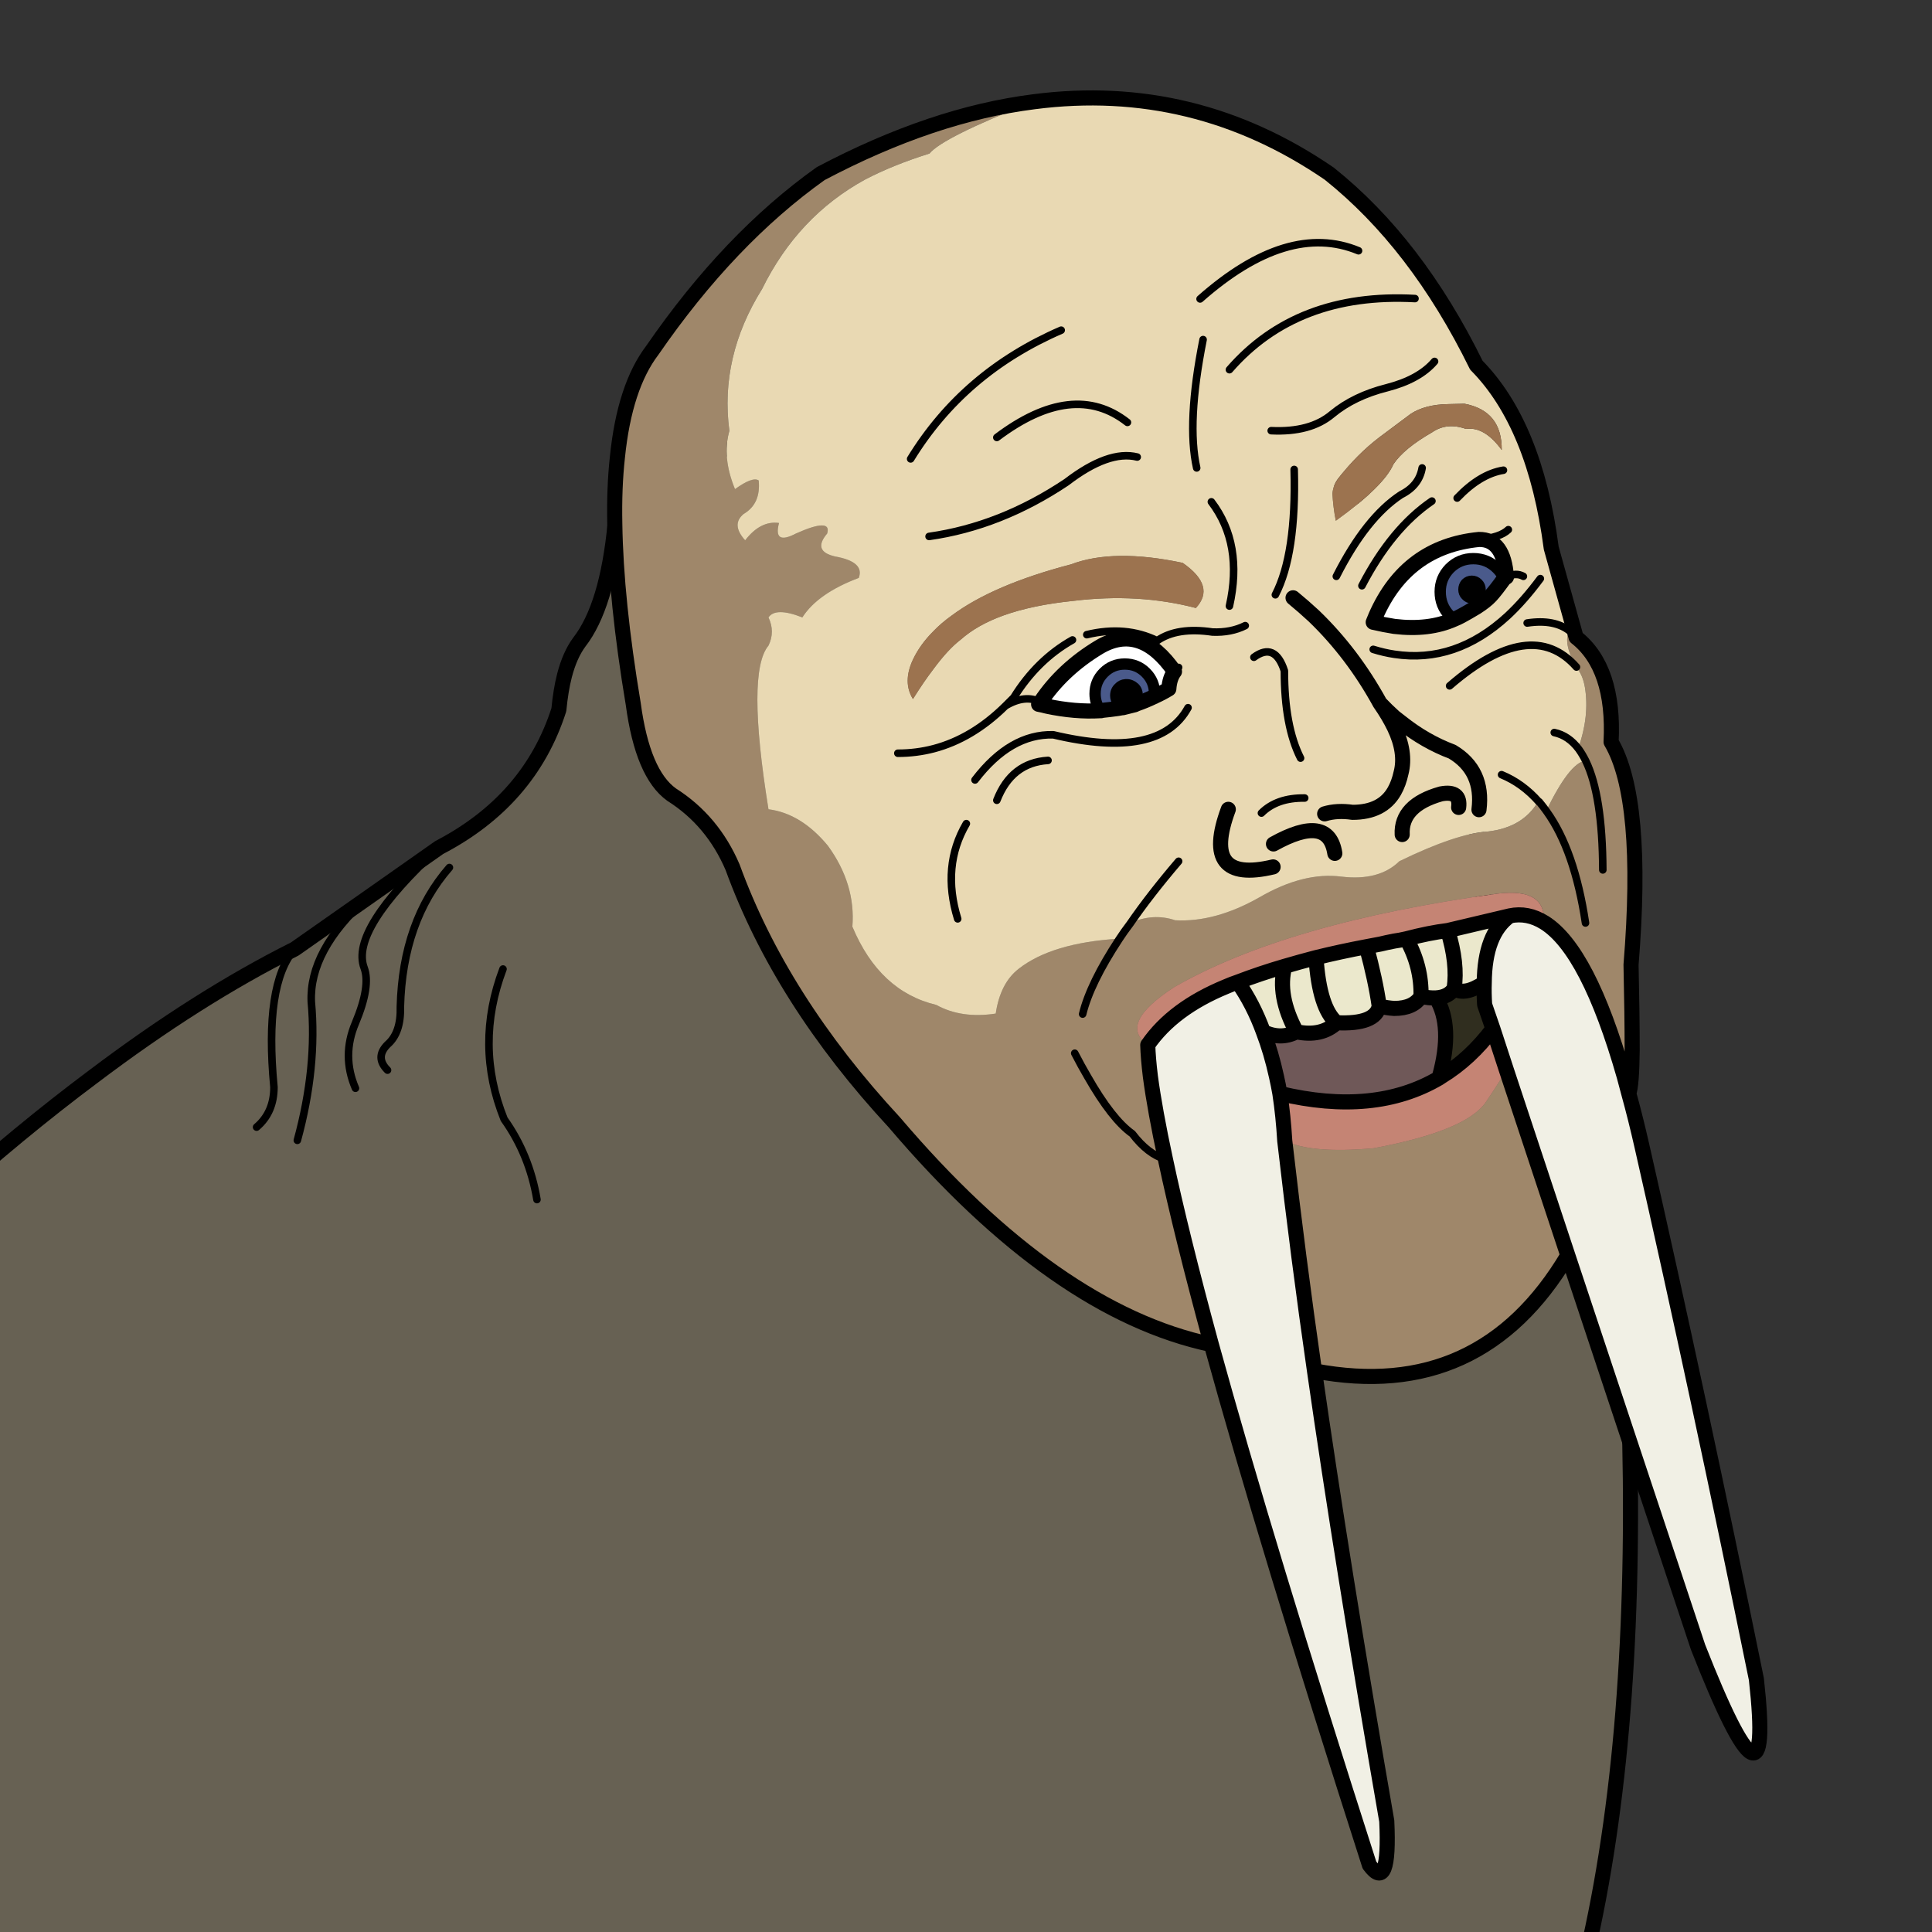
<svg xmlns="http://www.w3.org/2000/svg" version="1.1" xmlns:xlink="http://www.w3.org/1999/xlink" preserveAspectRatio="none" x="0px" y="0px" width="256px" height="256px" viewBox="0 0 256 256">
<rect x="0" y="0" width="256" height="256" fill="#333333" stroke="none"/>
<defs>
<g id="Layer1_0_FILL">
<path fill="#676153" stroke="none" d="
M 195.75 98.25
Q 195.75 80.95 183.45 68.7 171.8 57 155.45 56.5
L 155.1 56.45
Q 85.75 53.5 81.5 69.45 80.45 80.35 76.75 85.1 75.5 86.8 74.8 89.5 74.3 91.45 74.05 94.05 70.2 106.05 58.2 112.3 46.35 123.2 48.25 128.25 49.15 130.65 47.1 135.55 45.25 139.9 47.1 144.2 45.25 139.9 47.1 135.55 49.15 130.65 48.25 128.25 46.35 123.2 58.2 112.3
L 48.6 119.05
Q 40.95 125.95 41.25 132.75 42.05 141.4 39.4 151.1 42.05 141.4 41.25 132.75 40.95 125.95 48.6 119.05
L 39.05 125.75
Q 35 130.4 36.3 144.05 36.3 147.4 34 149.35 36.3 147.4 36.3 144.05 35 130.4 39.05 125.75 26.25 132.15 12.3 142.7 2.6 149.95 -7.7 159.2
L -7.7 260.9 209.8 260.9
Q 216.85 232.1 215.95 190.85 212.8 155.2 203.6 138.85 194.45 122.45 195.65 101.7 195.75 100 195.75 98.25
M 53.05 133.4
Q 53.15 136.85 51.35 138.4 49.65 140.1 51.35 141.8 49.65 140.1 51.35 138.4 53.15 136.85 53.05 133.4 53.35 122.05 59.55 114.95 53.35 122.05 53.05 133.4
M 66.65 128.4
Q 62.85 138.45 66.8 148.3 70.15 153 71.15 158.95 70.15 153 66.8 148.3 62.85 138.45 66.65 128.4 Z"/>
</g>

<g id="Layer0_0_FILL">
<path fill="#9F876A" stroke="none" d="
M 214.5 82.4
Q 214.15 81.95 213.7 81.6 212.8 83.05 214.55 86.35 215.45 87.35 215.75 89.05 216.4 92.9 214.85 97.25 215.35 97.95 215.8 98.85 218 103.4 218.05 113.3 218 103.4 215.8 98.85 213.7 99.15 210.6 105.55 214.3 110.7 215.75 120.35 214.3 110.7 210.6 105.55 210.1 104.85 209.6 104.25 209.593 104.261 209.55 104.25 207.535 107.702 202.9 108.25 198.7 108.5 191.1 112.2 188.4 114.85 183.4 114.25 178.35 113.6 172.5 117 166.6 120.35 161.3 120.05 158.35 119.05 155.25 120.45 154.45 121.5 153.8 122.5 149.95 128.35 148.95 132.45 149.95 128.35 153.8 122.5 144.9 123.05 140.5 126.5 138.05 128.4 137.45 132.45 132.9 133.15 129.55 131.3 122 129.5 118.4 120.9 118.85 115.25 115.15 110.15 111.6 105.85 107.25 105.3 104.3 87.05 107.25 83.55 108.15 81.7 107.25 79.8 108.2 78.4 111.75 79.8 113.8 76.6 119.25 74.55 120.05 72.4 116.1 71.7 113.05 71 115.05 68.65 115.7 66.5 110.9 68.65 107.85 70.25 108.65 67.25 106.2 66.9 104.15 69.55 102.25 67.45 103.95 66.05 106.25 64.7 105.95 61.6 105.15 61.05 102.8 62.75 101.05 58.5 102.05 55 100.75 45.2 106.4 36.15 111.15 26.5 120.1 21.6 123.85 19.65 128.65 18.15 130.4 16 142.5 11.25 129 12.95 114.15 20.8 102 29.45 91.8 44.25 88.1 49.1 87.15 58.45 86.7 62.5 86.8 67.35 86.95 77.5 89.25 91.25 90.5 100.55 94.35 103.3 99.8 106.75 102.45 112.95 108.85 130.55 123.95 146.85 145.3 171.95 166.05 176.35 162.05 161.65 159.95 151.75 157.6 151.05 155.55 148.35 152.85 146.45 149.6 140.75 148.75 139.3 147.9 137.65 148.75 139.3 149.6 140.75 152.85 146.45 155.55 148.35 157.6 151.05 159.95 151.75 158.55 145.25 157.95 140.75 157.65 138.3 157.6 136.55 153.7 133.8 161.15 128.95 176.1 120.35 204.2 116.5 210.6 115.75 210.3 120.3 216.1 123.95 220.9 140.75 221.2 141.85 221.5 143 221.9 141.9 221.95 137.25 221.95 132.55 221.8 125.9 223.6 103.85 219.15 96.3 219.65 86.45 214.5 82.4
M 205.25 139.9
Q 205.2 140.35 202.6 144.2 200 148.05 187.65 150.35 179.25 151.1 175.8 149.3 177.6 164.95 179.75 179.85 201.8 184.05 213.4 164.5
L 205.25 139.9 Z"/>

<path fill="#E9D9B3" stroke="none" d="
M 201.25 46.25
Q 193.3 30.05 181.7 20.8 163.75 8.5 142.5 11.25 130.4 16 128.65 18.15 123.85 19.65 120.1 21.6 111.15 26.5 106.4 36.15 100.75 45.2 102.05 55 101.05 58.5 102.8 62.75 105.15 61.05 105.95 61.6 106.25 64.7 103.95 66.05 102.25 67.45 104.15 69.55 106.2 66.9 108.65 67.25 107.85 70.25 110.9 68.65 115.7 66.5 115.05 68.65 113.05 71 116.1 71.7 120.05 72.4 119.25 74.55 113.8 76.6 111.75 79.8 108.2 78.4 107.25 79.8 108.15 81.7 107.25 83.55 104.3 87.05 107.25 105.3 111.6 105.85 115.15 110.15 118.85 115.25 118.4 120.9 122 129.5 129.55 131.3 132.9 133.15 137.45 132.45 138.05 128.4 140.5 126.5 144.9 123.05 153.8 122.5 154.45 121.5 155.25 120.45 157.9 116.6 161.7 112.15 157.9 116.6 155.25 120.45 158.35 119.05 161.3 120.05 166.6 120.35 172.5 117 178.35 113.6 183.4 114.25 188.4 114.85 191.1 112.2 198.7 108.5 202.9 108.25 207.535 107.702 209.55 104.25 207.4 101.8 204.6 100.65 207.4 101.8 209.55 104.25 209.593 104.261 209.6 104.25 210.1 104.85 210.6 105.55 213.7 99.15 215.8 98.85 215.35 97.95 214.85 97.25 213.5 95.45 211.6 95.05 213.5 95.45 214.85 97.25 216.4 92.9 215.75 89.05 215.45 87.35 214.55 86.35 208.5 79.5 197.7 88.85 208.5 79.5 214.55 86.35 212.8 83.05 213.7 81.6 211.65 79.95 208 80.5 211.65 79.95 213.7 81.6 214.15 81.95 214.5 82.4
L 211.2 70.55
Q 209.05 54.15 201.25 46.25
M 168.45 46.85
Q 177.4 36.55 193.1 37.4 177.4 36.55 168.45 46.85
M 189.35 49.25
Q 193.65 48.15 195.7 45.75 193.65 48.15 189.35 49.25 185 50.35 182.1 52.75 179.2 55.2 174 54.95 179.2 55.2 182.1 52.75 185 50.35 189.35 49.25
M 185.6 31.05
Q 176.2 27.15 164.55 37.45 176.2 27.15 185.6 31.05
M 192.6 52.75
Q 194.5 51.5 197.6 51.45 199.6 51.4 199.75 51.4 204.75 52.35 204.7 57.55 202.4 54.4 199.95 54.75 197.4 53.85 195.45 55.2 191.7 57.35 190.3 59.45 189.05 62.35 182.65 66.95 182.3 65.2 182.2 63.35 182.3 62.2 183 61.3 185.5 58.1 188.45 55.85
L 192.6 52.75
M 191.25 63.45
Q 193.65 62.25 194.05 59.9 193.65 62.25 191.25 63.45 186.6 66.5 182.65 74.3 186.6 66.5 191.25 63.45
M 175.75 86.85
Q 174.5 83 171.7 85.05 174.5 83 175.75 86.85 175.75 94.2 177.9 98.45 175.75 94.2 175.75 86.85
M 166.2 81.7
Q 168.65 81.8 170.55 80.85 168.65 81.8 166.2 81.7 161.5 81 158.85 82.85 154.65 80.8 149.5 82.05 154.65 80.8 158.85 82.85 161.5 81 166.2 81.7
M 176.9 77.15
Q 178.3 78.3 179.65 79.55 184.8 84.5 188.45 91.15 189.35 92.1 190.35 93 190.75 93.3 191.25 93.7 194.45 96.25 198.05 97.6 202.25 100.1 201.6 105.3 202.25 100.1 198.05 97.6 194.45 96.25 191.25 93.7 190.75 93.3 190.35 93 189.35 92.1 188.45 91.15 189.6 92.8 190.35 94.35 191.95 97.7 191.25 100.4 190.95 101.8 190.35 102.85 188.75 105.65 184.8 105.65 182.75 105.35 181.1 105.85 182.75 105.35 184.8 105.65 188.75 105.65 190.35 102.85 190.95 101.8 191.25 100.4 191.95 97.7 190.35 94.35 189.6 92.8 188.45 91.15 184.8 84.5 179.65 79.55 178.3 78.3 176.9 77.15
M 199.25 79.55
Q 198.8 79.8 198.3 80 194.95 81.5 190.35 80.95 189.05 80.75 187.55 80.4 187.75 79.95 187.9 79.55 191.95 70.35 201.6 69.4 204.4 69.15 205.5 68.1 204.4 69.15 201.6 69.4 204.9 69.35 205.25 74.4 206.5 73.75 207.5 74.3 206.5 73.75 205.25 74.4 205.1 74.5 204.95 74.6 203.8 76.2 203.15 76.9 202.5 77.6 201.25 78.4 200 79.15 199.25 79.55
M 187.55 84
Q 189 84.45 190.35 84.65 198.5 85.9 205.4 79.55 207.6 77.5 209.75 74.6 207.6 77.5 205.4 79.55 198.5 85.9 190.35 84.65 189 84.45 187.55 84
M 162.3 72.55
Q 166.75 75.65 164.05 78.55 156.4 76.55 147.8 77.6 142.35 78.15 138.45 79.55 135 80.8 132.8 82.75 131.1 84.05 129.15 86.7 127.85 88.4 126.45 90.65 125.05 88.4 126.45 85.4 127.4 83.4 129.15 81.65 130.2 80.55 131.6 79.55 137.1 75.45 147.45 72.75 153.1 70.6 162.3 72.55
M 168.45 78.25
Q 170.3 70 166.05 64.4 170.3 70 168.45 78.25
M 174.55 76.75
Q 177.35 71.35 177.05 60.1 177.35 71.35 174.55 76.75
M 186.05 75.55
Q 190 67.95 195.35 64.3 190 67.95 186.05 75.55
M 164.1 59.9
Q 162.75 53.9 164.95 42.85 162.75 53.9 164.1 59.9
M 198.7 63.9
Q 201.75 60.7 204.85 60.2 201.75 60.7 198.7 63.9
M 172.7 105.75
Q 174.75 103.7 178.45 103.75 174.75 103.7 172.7 105.75
M 168.3 105.25
Q 164.6 115.2 174.25 112.9 164.6 115.2 168.3 105.25
M 156.2 58.45
Q 152.4 57.5 146.8 61.8 138.05 67.65 128.55 69 138.05 67.65 146.8 61.8 152.4 57.5 156.2 58.45
M 124.4 97.8
Q 126.85 97.8 129.15 97.2 134.3 95.85 138.7 91.5 139.25 90.95 139.8 90.4 142.9 85.4 147.6 82.75 142.9 85.4 139.8 90.4 139.25 90.95 138.7 91.5 141.3 89.95 143.35 91 146.25 86.65 151.15 83.7 156.65 80.45 161.15 86.95 161.35 86.65 161.7 86.4 161.35 86.65 161.15 86.95 160.5 87.8 160.4 89.25 159.5 89.8 158.5 90.25 158.45 90.3 158.4 90.3 157.25 90.85 156.1 91.25
L 156.05 91.25
Q 156 91.3 155.9 91.35 155.05 91.55 154.3 91.75 154.25 91.75 154.2 91.75 153.9 91.8 153.65 91.85 152.6 92 151.6 92.1 151.45 92.1 151.4 92.15 151.35 92.15 151.3 92.15 147.95 92.35 144.2 91.55 143.65 91.4 143.1 91.3 143.2 91.15 143.35 91 141.3 89.95 138.7 91.5 134.3 95.85 129.15 97.2 126.85 97.8 124.4 97.8
M 137.55 55.85
Q 147.7 48.2 154.9 53.85 147.7 48.2 137.55 55.85
M 146.1 41.6
Q 133.15 47.2 126.1 58.7 133.15 47.2 146.1 41.6
M 133.5 107.15
Q 130.2 112.8 132.35 119.8 130.2 112.8 133.5 107.15
M 134.65 101.35
Q 139.35 95.2 145.05 95.35 159.15 98.7 162.95 91.75 159.15 98.7 145.05 95.35 139.35 95.2 134.65 101.35
M 144.35 98.75
Q 139.5 99.05 137.55 104.05 139.5 99.05 144.35 98.75
M 196.55 103.2
Q 199.2 102.7 198.9 105 199.2 102.7 196.55 103.2 191.206 104.708 191.4 108.6 191.206 104.708 196.55 103.2
M 174.3 109.85
Q 181.614 105.777 182.45 111.1 181.614 105.777 174.3 109.85 Z"/>

<path fill="#000000" stroke="none" d="
M 154.8 88.45
Q 154.7 88.45 154.65 88.45 154 88.5 153.6 88.95 153.1 89.4 153.1 90.15 153.1 90.7 153.45 91.15 153.5 91.25 153.6 91.35 153.7 91.4 153.8 91.5 154 91.65 154.3 91.75 155.05 91.55 155.9 91.35 156 91.3 156.05 91.25
L 156.1 91.25
Q 156.2 91.1 156.25 90.9 156.4 90.65 156.45 90.35 156.45 90.25 156.45 90.15 156.45 89.4 156 88.95 155.45 88.45 154.8 88.45
M 201.6 76.95
Q 202 76.6 202 76.05 202 75.5 201.6 75.1 201.2 74.7 200.65 74.7 200.1 74.7 199.7 75.1 199.35 75.5 199.35 76.05 199.35 76.6 199.7 76.95 200.1 77.4 200.65 77.4 201.2 77.4 201.6 76.95 Z"/>

<path fill="#4A5A8B" stroke="none" d="
M 151.75 87.1
Q 150.6 88.25 150.6 89.9 150.6 91.15 151.3 92.15 151.35 92.15 151.4 92.15 151.45 92.1 151.6 92.1 152.6 92 153.65 91.85 153.9 91.8 154.2 91.75 154.25 91.75 154.3 91.75 154 91.65 153.8 91.5 153.7 91.4 153.6 91.35 153.5 91.25 153.45 91.15 153.1 90.7 153.1 90.15 153.1 89.4 153.6 88.95 154 88.5 154.65 88.45 154.7 88.45 154.8 88.45 155.45 88.45 156 88.95 156.45 89.4 156.45 90.15 156.45 90.25 156.45 90.35 156.4 90.65 156.25 90.9 156.2 91.1 156.1 91.25 157.25 90.85 158.4 90.3 158.45 90.3 158.5 90.25 158.5 90.1 158.5 89.9 158.5 88.25 157.35 87.1 156.2 85.95 154.55 85.95 152.9 85.95 151.75 87.1
M 200.85 71.95
Q 199 71.95 197.7 73.25 196.45 74.55 196.45 76.35 196.45 78.2 197.7 79.5
L 197.75 79.55
Q 198.05 79.8 198.3 80 198.8 79.8 199.25 79.55 200 79.15 201.25 78.4 202.5 77.6 203.15 76.9 203.8 76.2 204.95 74.6 204.6 73.85 204 73.25 202.7 71.95 200.85 71.95
M 202 76.05
Q 202 76.6 201.6 76.95 201.2 77.4 200.65 77.4 200.1 77.4 199.7 76.95 199.35 76.6 199.35 76.05 199.35 75.5 199.7 75.1 200.1 74.7 200.65 74.7 201.2 74.7 201.6 75.1 202 75.5 202 76.05 Z"/>

<path fill="#FFFFFF" stroke="none" d="
M 144.2 91.55
Q 143.75 91.2 143.35 91 143.2 91.15 143.1 91.3 143.65 91.4 144.2 91.55
M 143.35 91
Q 143.75 91.2 144.2 91.55 147.95 92.35 151.3 92.15 150.6 91.15 150.6 89.9 150.6 88.25 151.75 87.1 152.9 85.95 154.55 85.95 156.2 85.95 157.35 87.1 158.5 88.25 158.5 89.9 158.5 90.1 158.5 90.25 159.5 89.8 160.4 89.25 160.5 87.8 161.15 86.95 156.65 80.45 151.15 83.7 146.25 86.65 143.35 91
M 197.7 73.25
Q 199 71.95 200.85 71.95 202.7 71.95 204 73.25 204.6 73.85 204.95 74.6 205.1 74.5 205.25 74.4 204.9 69.35 201.6 69.4 191.95 70.35 187.9 79.55 187.75 79.95 187.55 80.4 189.05 80.75 190.35 80.95 194.95 81.5 198.3 80 198.05 79.8 197.75 79.55
L 197.7 79.5
Q 196.45 78.2 196.45 76.35 196.45 74.55 197.7 73.25 Z"/>

<path fill="#9C734F" stroke="none" d="
M 164.05 78.55
Q 166.75 75.65 162.3 72.55 153.1 70.6 147.45 72.75 137.1 75.45 131.6 79.55 130.2 80.55 129.15 81.65 127.4 83.4 126.45 85.4 125.05 88.4 126.45 90.65 127.85 88.4 129.15 86.7 131.1 84.05 132.8 82.75 135 80.8 138.45 79.55 142.35 78.15 147.8 77.6 156.4 76.55 164.05 78.55
M 197.6 51.45
Q 194.5 51.5 192.6 52.75
L 188.45 55.85
Q 185.5 58.1 183 61.3 182.3 62.2 182.2 63.35 182.3 65.2 182.65 66.95 189.05 62.35 190.3 59.45 191.7 57.35 195.45 55.2 197.4 53.85 199.95 54.75 202.4 54.4 204.7 57.55 204.75 52.35 199.75 51.4 199.6 51.4 197.6 51.45 Z"/>

<path fill="#EBE8CC" stroke="none" d="
M 182.7 133.6
Q 187.85 133.85 188.35 131.4 187.85 127.9 186.65 123.5 183.2 124.15 179.95 124.95 180.4 131.7 182.7 133.6
M 198.3 129.05
Q 199.65 130.05 202.3 128.3 202.35 121.8 205.7 119.4
L 197.45 121.35
Q 198.8 125.75 198.3 129.05
M 175.8 126.1
Q 174.75 129.95 177.35 134.8 180.65 135.5 182.7 133.6 180.4 131.7 179.95 124.95 177.85 125.5 175.8 126.1
M 177.35 134.8
Q 174.75 129.95 175.8 126.1 172.55 127.05 169.55 128.2 171.6 131.1 172.95 134.8 175.3 135.9 177.35 134.8
M 197.45 121.35
Q 195 121.65 191.95 122.45 194 126.1 193.9 130.1 195 130.35 195.9 130.3 197.55 130.2 198.3 129.05 198.8 125.75 197.45 121.35
M 188.5 123.15
Q 187.2 123.4 186.65 123.5 187.85 127.9 188.35 131.4 189.45 131.65 190.35 131.7 192.9 131.7 193.9 130.1 194 126.1 191.95 122.45 191.1 122.65 190.35 122.75 189.3 122.95 188.5 123.15 Z"/>

<path fill="#302E1F" stroke="none" d="
M 198.3 129.05
Q 197.55 130.2 195.9 130.3 198.2 134.05 196.35 140.75 196.35 140.85 196.3 140.95 196.45 140.85 196.6 140.75 200.45 138.4 203.45 134.4
L 202.35 131.2
Q 202.25 129.6 202.3 128.3 199.65 130.05 198.3 129.05 Z"/>

<path fill="#F1F0E5" stroke="none" d="
M 169.55 128.2
Q 168.8 128.45 168 128.8 160.95 131.7 157.6 136.55 157.65 138.3 157.95 140.75 158.55 145.25 159.95 151.75 162.05 161.65 166.05 176.35 173.4 203 187.05 245.5 189.8 249.25 189.35 239.65 183.4 205.35 179.75 179.85 177.6 164.95 175.8 149.3 175.6 145.95 175.15 143 174.95 141.85 174.7 140.75 174 137.55 172.95 134.8 171.6 131.1 169.55 128.2
M 210.3 120.3
Q 208.05 118.9 205.7 119.4 202.35 121.8 202.3 128.3 202.25 129.6 202.35 131.2
L 203.45 134.4 205.25 139.9 213.4 164.5 230.7 216.55
Q 240.85 242.35 238.45 220.8 230.7 182.75 223.25 150 222.4 146.25 221.5 143 221.2 141.85 220.9 140.75 216.1 123.95 210.3 120.3 Z"/>

<path fill="#6F5858" stroke="none" d="
M 177.35 134.8
Q 175.3 135.9 172.95 134.8 174 137.55 174.7 140.75 174.95 141.85 175.15 143 187.7 146 196.3 140.95 196.35 140.85 196.35 140.75 198.2 134.05 195.9 130.3 195 130.35 193.9 130.1 192.9 131.7 190.35 131.7 189.45 131.65 188.35 131.4 187.85 133.85 182.7 133.6 180.65 135.5 177.35 134.8 Z"/>

<path fill="#C58474" stroke="none" d="
M 205.25 139.9
L 203.45 134.4
Q 200.45 138.4 196.6 140.75 196.45 140.85 196.3 140.95 187.7 146 175.15 143 175.6 145.95 175.8 149.3 179.25 151.1 187.65 150.35 200 148.05 202.6 144.2 205.2 140.35 205.25 139.9
M 205.7 119.4
Q 208.05 118.9 210.3 120.3 210.6 115.75 204.2 116.5 176.1 120.35 161.15 128.95 153.7 133.8 157.6 136.55 160.95 131.7 168 128.8 168.8 128.45 169.55 128.2 172.55 127.05 175.8 126.1 177.85 125.5 179.95 124.95 183.2 124.15 186.65 123.5 187.2 123.4 188.5 123.15 189.3 122.95 190.35 122.75 191.1 122.65 191.95 122.45 195 121.65 197.45 121.35
L 205.7 119.4 Z"/>
</g>

<path id="Layer1_0_1_STROKES" stroke="#000000" stroke-width="2" stroke-linejoin="round" stroke-linecap="butt" fill="none" d="
M 155.45 56.5
Q 171.8 57 183.45 68.7 195.75 80.95 195.75 98.25 195.75 100 195.65 101.7"/>

<path id="Layer1_0_2_STROKES" stroke="#000000" stroke-width="2" stroke-linejoin="round" stroke-linecap="round" fill="none" d="
M 195.65 101.7
Q 194.45 122.45 203.6 138.85 212.8 155.2 215.95 190.85 216.85 232.1 209.8 260.9
L -7.7 260.9 -7.7 159.2
Q 2.6 149.95 12.3 142.7 26.25 132.15 39.05 125.75
L 48.6 119.05 58.2 112.3
Q 70.2 106.05 74.05 94.05 74.3 91.45 74.8 89.5 75.5 86.8 76.75 85.1 80.45 80.35 81.5 69.45 85.75 53.5 155.1 56.45
L 155.45 56.5"/>

<path id="Layer1_0_3_STROKES" stroke="#000000" stroke-width="1" stroke-linejoin="round" stroke-linecap="round" fill="none" d="
M 58.2 112.3
Q 46.35 123.2 48.25 128.25 49.15 130.65 47.1 135.55 45.25 139.9 47.1 144.2
M 59.55 114.95
Q 53.35 122.05 53.05 133.4 53.15 136.85 51.35 138.4 49.65 140.1 51.35 141.8
M 66.65 128.4
Q 62.85 138.45 66.8 148.3 70.15 153 71.15 158.95
M 48.6 119.05
Q 40.95 125.95 41.25 132.75 42.05 141.4 39.4 151.1
M 39.05 125.75
Q 35 130.4 36.3 144.05 36.3 147.4 34 149.35"/>

<path id="Layer0_0_1_STROKES" stroke="#000000" stroke-width="1" stroke-linejoin="round" stroke-linecap="round" fill="none" d="
M 162.923 48.981
Q 171.851 38.707 187.511 39.555
M 148.31 124.44
Q 148.959 123.442 149.757 122.395 152.4 118.555 156.19 114.116
M 168.459 57.061
Q 173.646 57.31 176.539 54.866 179.431 52.472 183.77 51.375 188.059 50.278 190.104 47.884
M 180.03 33.221
Q 170.654 29.331 159.033 39.605
M 177.087 76.362
Q 181.027 68.582 185.666 65.539 188.059 64.342 188.458 61.998
M 172.349 100.451
Q 170.205 96.211 170.205 88.88 168.958 85.04 166.165 87.085
M 144.021 84.092
Q 149.158 82.845 153.348 84.89 155.991 83.045 160.679 83.743 163.123 83.843 165.018 82.895
M 196.388 78.107
Q 196.388 78.656 195.989 79.005 195.59 79.454 195.042 79.454 194.493 79.454 194.094 79.005 193.745 78.656 193.745 78.107 193.745 77.559 194.094 77.16 194.493 76.761 195.042 76.761 195.59 76.761 195.989 77.16 196.388 77.559 196.388 78.107 Z
M 181.975 86.037
Q 183.421 86.486 184.768 86.686 192.897 87.932 199.78 81.599 201.974 79.554 204.119 76.661
M 162.923 80.302
Q 164.769 72.073 160.529 66.487
M 169.008 78.806
Q 171.801 73.419 171.502 62.198
M 180.479 77.609
Q 184.419 70.028 189.755 66.387
M 209.206 99.254
Q 209.705 99.952 210.153 100.85 212.348 105.388 212.398 115.263
M 202.373 82.546
Q 206.014 81.997 208.059 83.643
M 205.964 97.059
Q 207.859 97.458 209.206 99.254
M 199.63 76.462
Q 200.877 75.813 201.874 76.362
M 158.584 61.998
Q 157.238 56.013 159.432 44.991
M 195.989 71.474
Q 198.782 71.225 199.879 70.178
M 193.097 65.988
Q 196.139 62.796 199.231 62.298
M 192.099 90.875
Q 202.872 81.549 208.907 88.381
M 198.982 102.645
Q 201.775 103.792 203.944 106.261
M 203.969 106.236
Q 204.468 106.834 204.967 107.533 208.657 112.67 210.104 122.295
M 167.163 107.732
Q 169.207 105.687 172.898 105.737
M 150.704 60.552
Q 146.914 59.604 141.328 63.893 132.6 69.729 123.124 71.075
M 118.985 99.802
Q 121.429 99.802 123.723 99.204 128.86 97.857 133.249 93.518 133.797 92.97 134.346 92.421 137.438 87.434 142.126 84.79
M 137.887 93.02
Q 138.286 93.219 138.735 93.568
M 133.249 93.518
Q 135.842 91.972 137.887 93.02
M 148.809 93.768
Q 148.51 93.668 148.31 93.518 148.211 93.418 148.111 93.369 148.011 93.269 147.961 93.169 147.612 92.72 147.612 92.172 147.612 91.424 148.111 90.975 148.51 90.526 149.158 90.476 149.208 90.476 149.308 90.476 149.956 90.476 150.505 90.975 150.954 91.424 150.954 92.172 150.954 92.271 150.954 92.371 150.904 92.67 150.754 92.92 150.704 93.119 150.605 93.269
M 155.642 88.98
Q 155.841 88.681 156.19 88.431
M 132.102 57.959
Q 142.226 50.328 149.408 55.964
M 140.63 43.745
Q 127.713 49.33 120.681 60.801
M 128.062 109.129
Q 124.77 114.764 126.915 121.747
M 154.445 153.616
Q 152.101 152.917 150.056 150.224 147.363 148.329 144.121 142.643 143.273 141.197 142.425 139.551
M 143.473 134.365
Q 144.47 130.275 148.31 124.44
M 129.209 103.343
Q 133.897 97.209 139.583 97.358 153.647 100.7 157.437 93.768
M 138.884 100.75
Q 134.047 101.049 132.102 106.036"/>

<path id="Layer0_0_2_STROKES" stroke="#000000" stroke-width="2" stroke-linejoin="round" stroke-linecap="round" fill="none" d="
M 137.039 13.472
Q 158.235 10.728 176.14 22.997 187.71 32.224 195.64 48.383 203.42 56.263 205.565 72.621
L 208.857 84.441
Q 213.994 88.481 213.495 98.306 217.934 105.837 216.138 127.831 216.288 134.464 216.288 139.152 216.238 143.791 215.839 144.888 216.737 148.13 217.585 151.87 225.016 184.537 232.746 222.491 235.14 243.986 225.016 218.251
L 207.759 166.333
Q 196.189 185.834 174.195 181.644 177.835 207.08 183.77 241.293 184.219 250.869 181.476 247.128 167.861 204.736 160.529 178.153 139.832 173.764 118.536 148.728 103.474 132.469 97.09 114.914 94.447 108.73 89.011 105.288 85.171 102.545 83.924 93.269 81.63 79.554 81.48 69.429 81.38 64.592 81.829 60.552 82.777 51.226 86.467 46.388 96.642 31.625 108.761 22.997 123.573 15.167 137.039 13.472 Z
M 199.331 76.661
Q 199.48 76.561 199.63 76.462 199.281 71.424 195.989 71.474 186.364 72.422 182.324 81.599 182.174 81.997 181.975 82.446 183.471 82.795 184.768 82.995 189.356 83.544 192.698 82.047
M 171.352 79.205
Q 172.748 80.352 174.095 81.599 179.232 86.536 182.873 93.169 183.77 94.117 184.768 95.014 185.167 95.314 185.666 95.713 188.857 98.256 192.448 99.603 196.638 102.096 195.989 107.283
M 192.698 82.047
Q 193.196 81.848 193.645 81.599 194.393 81.2 195.64 80.451 196.887 79.653 197.535 78.955 198.184 78.257 199.331 76.661
M 175.541 107.832
Q 177.187 107.333 179.232 107.632 183.172 107.632 184.768 104.839 185.366 103.792 185.666 102.396 186.364 99.703 184.768 96.361 184.02 94.815 182.873 93.169
M 200.079 121.348
Q 202.423 120.849 204.667 122.245
M 162.474 130.724
Q 155.442 133.616 152.101 138.454
M 164.021 130.125
Q 163.272 130.375 162.474 130.724
M 164.021 130.125
Q 167.013 128.978 170.255 128.031 172.3 127.432 174.394 126.884 177.636 126.086 181.077 125.437 181.626 125.337 182.923 125.088 183.721 124.889 184.768 124.689 185.516 124.589 186.364 124.39 189.406 123.592 191.85 123.293
L 200.079 121.348
Q 196.737 123.741 196.688 130.225 196.638 131.522 196.737 133.118
L 197.835 136.31 199.63 141.796 207.759 166.333
M 204.667 122.245
Q 210.453 125.886 215.24 142.643 215.54 143.741 215.839 144.888
M 185.815 110.575
Q 185.621 106.693 190.952 105.189 193.595 104.69 193.296 106.984
M 162.774 107.233
Q 159.083 117.158 168.709 114.864
M 171.801 136.709
Q 169.207 131.871 170.255 128.031
M 167.412 136.709
Q 169.756 137.806 171.801 136.709 175.092 137.407 177.137 135.512 174.843 133.616 174.394 126.884
M 169.606 144.888
Q 169.407 143.741 169.157 142.643 168.459 139.452 167.412 136.709 166.065 133.018 164.021 130.125
M 190.304 132.22
Q 191.95 132.12 192.698 130.973 193.196 127.681 191.85 123.293
M 192.698 130.973
Q 194.044 131.971 196.688 130.225
M 188.309 132.02
Q 189.406 132.27 190.304 132.22 192.598 135.96 190.753 142.643 190.753 142.743 190.703 142.843 190.852 142.743 191.002 142.643 194.842 140.299 197.835 136.31
M 182.773 133.317
Q 183.87 133.567 184.768 133.616 187.311 133.616 188.309 132.02 188.409 128.031 186.364 124.39
M 177.137 135.512
Q 182.274 135.761 182.773 133.317 182.274 129.826 181.077 125.437
M 168.759 111.822
Q 176.054 107.759 176.888 113.069
M 169.606 144.888
Q 182.125 147.88 190.703 142.843
M 174.195 181.644
Q 172.05 166.782 170.255 151.172 170.055 147.83 169.606 144.888
M 138.735 93.568
Q 142.475 94.366 145.817 94.167
M 152.999 92.271
Q 153.996 91.823 154.894 91.274 154.993 89.828 155.642 88.98 151.153 82.496 145.667 85.738 140.78 88.681 137.887 93.02 137.737 93.169 137.638 93.319 138.186 93.418 138.735 93.568
M 145.817 94.167
Q 145.867 94.167 145.917 94.167 145.966 94.117 146.116 94.117 147.113 94.017 148.161 93.867 148.41 93.817 148.709 93.768 148.759 93.768 148.809 93.768
M 150.605 93.269
Q 151.752 92.87 152.899 92.321 152.949 92.321 152.999 92.271
M 148.809 93.768
Q 149.557 93.568 150.405 93.369 150.505 93.319 150.555 93.269
L 150.605 93.269
M 152.101 138.454
Q 152.151 140.2 152.45 142.643 153.048 147.132 154.445 153.616 156.54 163.491 160.529 178.153"/>

<path id="Layer0_0_3_STROKES" stroke="#000000" stroke-width="1.5" stroke-linejoin="round" stroke-linecap="round" fill="none" d="
M 192.099 81.549
Q 190.852 80.252 190.852 78.407 190.852 76.611 192.099 75.314 193.396 74.018 195.241 74.018 197.087 74.018 198.383 75.314 198.982 75.913 199.331 76.661
M 145.817 94.167
Q 145.119 93.169 145.119 91.922 145.119 90.276 146.266 89.129 147.413 87.982 149.059 87.982 150.704 87.982 151.851 89.129 152.999 90.276 152.999 91.922 152.999 92.122 152.999 92.271"/>
</defs>

<g transform="matrix( 1, 0, 0, 1, 0,0) ">
<use xlink:href="#Layer1_0_FILL"/>

<use xlink:href="#Layer1_0_1_STROKES"/>

<use xlink:href="#Layer1_0_2_STROKES"/>

<use xlink:href="#Layer1_0_3_STROKES"/>
</g>

<g transform="matrix( 0.997, 0, 0, 0.997, -5.1,2.25) ">
<use xlink:href="#Layer0_0_FILL"/>

<use xlink:href="#Layer0_0_1_STROKES" transform="matrix( 1.003, 0, 0, 1.003, 5.1,-2.25) "/>

<use xlink:href="#Layer0_0_2_STROKES" transform="matrix( 1.003, 0, 0, 1.003, 5.1,-2.25) "/>

<use xlink:href="#Layer0_0_3_STROKES" transform="matrix( 1.003, 0, 0, 1.003, 5.1,-2.25) "/>
</g>
</svg>
